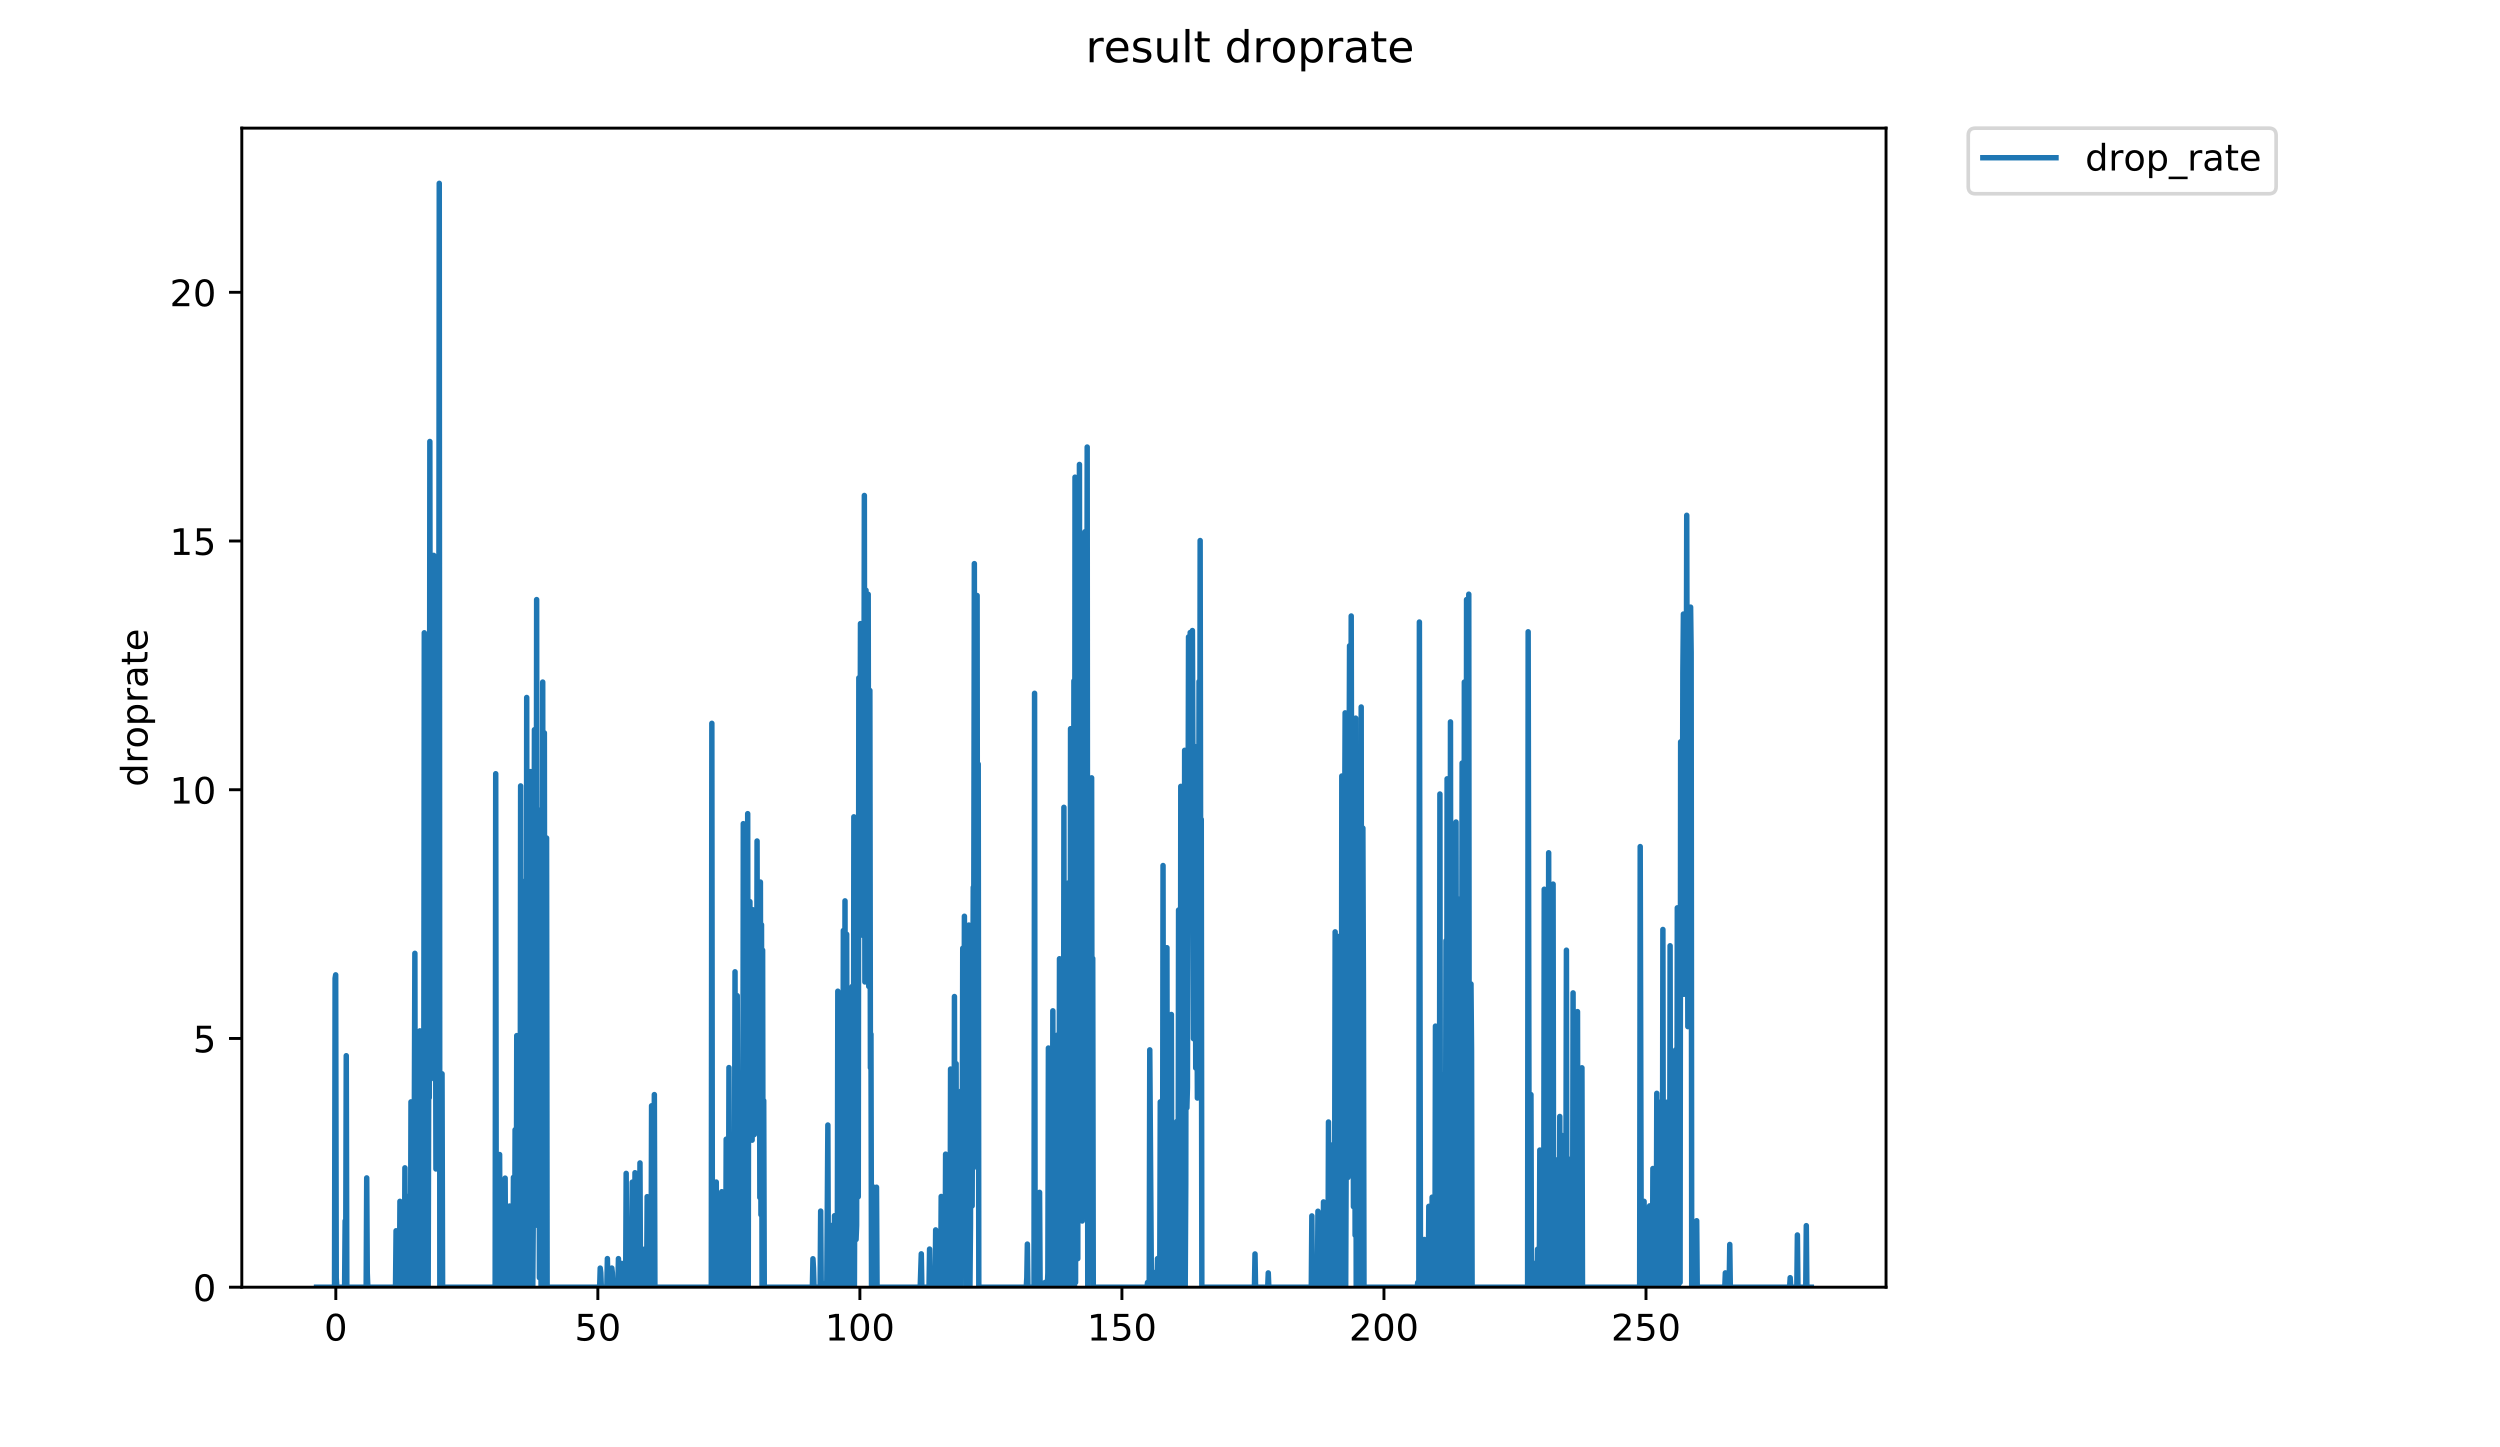 <?xml version="1.0" encoding="utf-8" standalone="no"?>
<!DOCTYPE svg PUBLIC "-//W3C//DTD SVG 1.1//EN"
  "http://www.w3.org/Graphics/SVG/1.1/DTD/svg11.dtd">
<!-- Created with matplotlib (https://matplotlib.org/) -->
<svg height="396pt" version="1.1" viewBox="0 0 684 396" width="684pt" xmlns="http://www.w3.org/2000/svg" xmlns:xlink="http://www.w3.org/1999/xlink">
 <defs>
  <style type="text/css">
*{stroke-linecap:butt;stroke-linejoin:round;}
  </style>
 </defs>
 <g id="figure_1">
  <g id="patch_1">
   <path d="M 0 396 
L 684 396 
L 684 0 
L 0 0 
z
" style="fill:#ffffff;"/>
  </g>
  <g id="axes_1">
   <g id="patch_2">
    <path d="M 66.159 352.174 
L 516.019 352.174 
L 516.019 35.062 
L 66.159 35.062 
z
" style="fill:#ffffff;"/>
   </g>
   <g id="matplotlib.axis_1">
    <g id="xtick_1">
     <g id="line2d_1">
      <defs>
       <path d="M 0 0 
L 0 3.5 
" id="m7a5d0b50fa" style="stroke:#000000;stroke-width:0.8;"/>
      </defs>
      <g>
       <use style="stroke:#000000;stroke-width:0.8;" x="91.878" xlink:href="#m7a5d0b50fa" y="352.174"/>
      </g>
     </g>
     <g id="text_1">
      <!-- 0 -->
      <defs>
       <path d="M 31.781 66.406 
Q 24.172 66.406 20.328 58.906 
Q 16.5 51.422 16.5 36.375 
Q 16.5 21.391 20.328 13.891 
Q 24.172 6.391 31.781 6.391 
Q 39.453 6.391 43.281 13.891 
Q 47.125 21.391 47.125 36.375 
Q 47.125 51.422 43.281 58.906 
Q 39.453 66.406 31.781 66.406 
z
M 31.781 74.219 
Q 44.047 74.219 50.516 64.516 
Q 56.984 54.828 56.984 36.375 
Q 56.984 17.969 50.516 8.266 
Q 44.047 -1.422 31.781 -1.422 
Q 19.531 -1.422 13.062 8.266 
Q 6.594 17.969 6.594 36.375 
Q 6.594 54.828 13.062 64.516 
Q 19.531 74.219 31.781 74.219 
z
" id="DejaVuSans-48"/>
      </defs>
      <g transform="translate(88.697 366.773)scale(0.1 -0.1)">
       <use xlink:href="#DejaVuSans-48"/>
      </g>
     </g>
    </g>
    <g id="xtick_2">
     <g id="line2d_2">
      <g>
       <use style="stroke:#000000;stroke-width:0.8;" x="163.572" xlink:href="#m7a5d0b50fa" y="352.174"/>
      </g>
     </g>
     <g id="text_2">
      <!-- 50 -->
      <defs>
       <path d="M 10.797 72.906 
L 49.516 72.906 
L 49.516 64.594 
L 19.828 64.594 
L 19.828 46.734 
Q 21.969 47.469 24.109 47.828 
Q 26.266 48.188 28.422 48.188 
Q 40.625 48.188 47.75 41.5 
Q 54.891 34.812 54.891 23.391 
Q 54.891 11.625 47.562 5.094 
Q 40.234 -1.422 26.906 -1.422 
Q 22.312 -1.422 17.547 -0.641 
Q 12.797 0.141 7.719 1.703 
L 7.719 11.625 
Q 12.109 9.234 16.797 8.062 
Q 21.484 6.891 26.703 6.891 
Q 35.156 6.891 40.078 11.328 
Q 45.016 15.766 45.016 23.391 
Q 45.016 31 40.078 35.438 
Q 35.156 39.891 26.703 39.891 
Q 22.75 39.891 18.812 39.016 
Q 14.891 38.141 10.797 36.281 
z
" id="DejaVuSans-53"/>
      </defs>
      <g transform="translate(157.209 366.773)scale(0.1 -0.1)">
       <use xlink:href="#DejaVuSans-53"/>
       <use x="63.623" xlink:href="#DejaVuSans-48"/>
      </g>
     </g>
    </g>
    <g id="xtick_3">
     <g id="line2d_3">
      <g>
       <use style="stroke:#000000;stroke-width:0.8;" x="235.265" xlink:href="#m7a5d0b50fa" y="352.174"/>
      </g>
     </g>
     <g id="text_3">
      <!-- 100 -->
      <defs>
       <path d="M 12.406 8.297 
L 28.516 8.297 
L 28.516 63.922 
L 10.984 60.406 
L 10.984 69.391 
L 28.422 72.906 
L 38.281 72.906 
L 38.281 8.297 
L 54.391 8.297 
L 54.391 0 
L 12.406 0 
z
" id="DejaVuSans-49"/>
      </defs>
      <g transform="translate(225.721 366.773)scale(0.1 -0.1)">
       <use xlink:href="#DejaVuSans-49"/>
       <use x="63.623" xlink:href="#DejaVuSans-48"/>
       <use x="127.246" xlink:href="#DejaVuSans-48"/>
      </g>
     </g>
    </g>
    <g id="xtick_4">
     <g id="line2d_4">
      <g>
       <use style="stroke:#000000;stroke-width:0.8;" x="306.958" xlink:href="#m7a5d0b50fa" y="352.174"/>
      </g>
     </g>
     <g id="text_4">
      <!-- 150 -->
      <g transform="translate(297.415 366.773)scale(0.1 -0.1)">
       <use xlink:href="#DejaVuSans-49"/>
       <use x="63.623" xlink:href="#DejaVuSans-53"/>
       <use x="127.246" xlink:href="#DejaVuSans-48"/>
      </g>
     </g>
    </g>
    <g id="xtick_5">
     <g id="line2d_5">
      <g>
       <use style="stroke:#000000;stroke-width:0.8;" x="378.652" xlink:href="#m7a5d0b50fa" y="352.174"/>
      </g>
     </g>
     <g id="text_5">
      <!-- 200 -->
      <defs>
       <path d="M 19.188 8.297 
L 53.609 8.297 
L 53.609 0 
L 7.328 0 
L 7.328 8.297 
Q 12.938 14.109 22.625 23.891 
Q 32.328 33.688 34.812 36.531 
Q 39.547 41.844 41.422 45.531 
Q 43.312 49.219 43.312 52.781 
Q 43.312 58.594 39.234 62.25 
Q 35.156 65.922 28.609 65.922 
Q 23.969 65.922 18.812 64.312 
Q 13.672 62.703 7.812 59.422 
L 7.812 69.391 
Q 13.766 71.781 18.938 73 
Q 24.125 74.219 28.422 74.219 
Q 39.75 74.219 46.484 68.547 
Q 53.219 62.891 53.219 53.422 
Q 53.219 48.922 51.531 44.891 
Q 49.859 40.875 45.406 35.406 
Q 44.188 33.984 37.641 27.219 
Q 31.109 20.453 19.188 8.297 
z
" id="DejaVuSans-50"/>
      </defs>
      <g transform="translate(369.108 366.773)scale(0.1 -0.1)">
       <use xlink:href="#DejaVuSans-50"/>
       <use x="63.623" xlink:href="#DejaVuSans-48"/>
       <use x="127.246" xlink:href="#DejaVuSans-48"/>
      </g>
     </g>
    </g>
    <g id="xtick_6">
     <g id="line2d_6">
      <g>
       <use style="stroke:#000000;stroke-width:0.8;" x="450.345" xlink:href="#m7a5d0b50fa" y="352.174"/>
      </g>
     </g>
     <g id="text_6">
      <!-- 250 -->
      <g transform="translate(440.802 366.773)scale(0.1 -0.1)">
       <use xlink:href="#DejaVuSans-50"/>
       <use x="63.623" xlink:href="#DejaVuSans-53"/>
       <use x="127.246" xlink:href="#DejaVuSans-48"/>
      </g>
     </g>
    </g>
   </g>
   <g id="matplotlib.axis_2">
    <g id="ytick_1">
     <g id="line2d_7">
      <defs>
       <path d="M 0 0 
L -3.5 0 
" id="m87db3121e1" style="stroke:#000000;stroke-width:0.8;"/>
      </defs>
      <g>
       <use style="stroke:#000000;stroke-width:0.8;" x="66.159" xlink:href="#m87db3121e1" y="352.174"/>
      </g>
     </g>
     <g id="text_7">
      <!-- 0 -->
      <g transform="translate(52.796 355.973)scale(0.1 -0.1)">
       <use xlink:href="#DejaVuSans-48"/>
      </g>
     </g>
    </g>
    <g id="ytick_2">
     <g id="line2d_8">
      <g>
       <use style="stroke:#000000;stroke-width:0.8;" x="66.159" xlink:href="#m87db3121e1" y="284.124"/>
      </g>
     </g>
     <g id="text_8">
      <!-- 5 -->
      <g transform="translate(52.796 287.924)scale(0.1 -0.1)">
       <use xlink:href="#DejaVuSans-53"/>
      </g>
     </g>
    </g>
    <g id="ytick_3">
     <g id="line2d_9">
      <g>
       <use style="stroke:#000000;stroke-width:0.8;" x="66.159" xlink:href="#m87db3121e1" y="216.075"/>
      </g>
     </g>
     <g id="text_9">
      <!-- 10 -->
      <g transform="translate(46.434 219.874)scale(0.1 -0.1)">
       <use xlink:href="#DejaVuSans-49"/>
       <use x="63.623" xlink:href="#DejaVuSans-48"/>
      </g>
     </g>
    </g>
    <g id="ytick_4">
     <g id="line2d_10">
      <g>
       <use style="stroke:#000000;stroke-width:0.8;" x="66.159" xlink:href="#m87db3121e1" y="148.025"/>
      </g>
     </g>
     <g id="text_10">
      <!-- 15 -->
      <g transform="translate(46.434 151.824)scale(0.1 -0.1)">
       <use xlink:href="#DejaVuSans-49"/>
       <use x="63.623" xlink:href="#DejaVuSans-53"/>
      </g>
     </g>
    </g>
    <g id="ytick_5">
     <g id="line2d_11">
      <g>
       <use style="stroke:#000000;stroke-width:0.8;" x="66.159" xlink:href="#m87db3121e1" y="79.975"/>
      </g>
     </g>
     <g id="text_11">
      <!-- 20 -->
      <g transform="translate(46.434 83.775)scale(0.1 -0.1)">
       <use xlink:href="#DejaVuSans-50"/>
       <use x="63.623" xlink:href="#DejaVuSans-48"/>
      </g>
     </g>
    </g>
    <g id="text_12">
     <!-- droprate -->
     <defs>
      <path d="M 45.406 46.391 
L 45.406 75.984 
L 54.391 75.984 
L 54.391 0 
L 45.406 0 
L 45.406 8.203 
Q 42.578 3.328 38.25 0.953 
Q 33.938 -1.422 27.875 -1.422 
Q 17.969 -1.422 11.734 6.484 
Q 5.516 14.406 5.516 27.297 
Q 5.516 40.188 11.734 48.094 
Q 17.969 56 27.875 56 
Q 33.938 56 38.25 53.625 
Q 42.578 51.266 45.406 46.391 
z
M 14.797 27.297 
Q 14.797 17.391 18.875 11.75 
Q 22.953 6.109 30.078 6.109 
Q 37.203 6.109 41.297 11.75 
Q 45.406 17.391 45.406 27.297 
Q 45.406 37.203 41.297 42.844 
Q 37.203 48.484 30.078 48.484 
Q 22.953 48.484 18.875 42.844 
Q 14.797 37.203 14.797 27.297 
z
" id="DejaVuSans-100"/>
      <path d="M 41.109 46.297 
Q 39.594 47.172 37.812 47.578 
Q 36.031 48 33.891 48 
Q 26.266 48 22.188 43.047 
Q 18.109 38.094 18.109 28.812 
L 18.109 0 
L 9.078 0 
L 9.078 54.688 
L 18.109 54.688 
L 18.109 46.188 
Q 20.953 51.172 25.484 53.578 
Q 30.031 56 36.531 56 
Q 37.453 56 38.578 55.875 
Q 39.703 55.766 41.062 55.516 
z
" id="DejaVuSans-114"/>
      <path d="M 30.609 48.391 
Q 23.391 48.391 19.188 42.75 
Q 14.984 37.109 14.984 27.297 
Q 14.984 17.484 19.156 11.844 
Q 23.344 6.203 30.609 6.203 
Q 37.797 6.203 41.984 11.859 
Q 46.188 17.531 46.188 27.297 
Q 46.188 37.016 41.984 42.703 
Q 37.797 48.391 30.609 48.391 
z
M 30.609 56 
Q 42.328 56 49.016 48.375 
Q 55.719 40.766 55.719 27.297 
Q 55.719 13.875 49.016 6.219 
Q 42.328 -1.422 30.609 -1.422 
Q 18.844 -1.422 12.172 6.219 
Q 5.516 13.875 5.516 27.297 
Q 5.516 40.766 12.172 48.375 
Q 18.844 56 30.609 56 
z
" id="DejaVuSans-111"/>
      <path d="M 18.109 8.203 
L 18.109 -20.797 
L 9.078 -20.797 
L 9.078 54.688 
L 18.109 54.688 
L 18.109 46.391 
Q 20.953 51.266 25.266 53.625 
Q 29.594 56 35.594 56 
Q 45.562 56 51.781 48.094 
Q 58.016 40.188 58.016 27.297 
Q 58.016 14.406 51.781 6.484 
Q 45.562 -1.422 35.594 -1.422 
Q 29.594 -1.422 25.266 0.953 
Q 20.953 3.328 18.109 8.203 
z
M 48.688 27.297 
Q 48.688 37.203 44.609 42.844 
Q 40.531 48.484 33.406 48.484 
Q 26.266 48.484 22.188 42.844 
Q 18.109 37.203 18.109 27.297 
Q 18.109 17.391 22.188 11.75 
Q 26.266 6.109 33.406 6.109 
Q 40.531 6.109 44.609 11.75 
Q 48.688 17.391 48.688 27.297 
z
" id="DejaVuSans-112"/>
      <path d="M 34.281 27.484 
Q 23.391 27.484 19.188 25 
Q 14.984 22.516 14.984 16.5 
Q 14.984 11.719 18.141 8.906 
Q 21.297 6.109 26.703 6.109 
Q 34.188 6.109 38.703 11.406 
Q 43.219 16.703 43.219 25.484 
L 43.219 27.484 
z
M 52.203 31.203 
L 52.203 0 
L 43.219 0 
L 43.219 8.297 
Q 40.141 3.328 35.547 0.953 
Q 30.953 -1.422 24.312 -1.422 
Q 15.922 -1.422 10.953 3.297 
Q 6 8.016 6 15.922 
Q 6 25.141 12.172 29.828 
Q 18.359 34.516 30.609 34.516 
L 43.219 34.516 
L 43.219 35.406 
Q 43.219 41.609 39.141 45 
Q 35.062 48.391 27.688 48.391 
Q 23 48.391 18.547 47.266 
Q 14.109 46.141 10.016 43.891 
L 10.016 52.203 
Q 14.938 54.109 19.578 55.047 
Q 24.219 56 28.609 56 
Q 40.484 56 46.344 49.844 
Q 52.203 43.703 52.203 31.203 
z
" id="DejaVuSans-97"/>
      <path d="M 18.312 70.219 
L 18.312 54.688 
L 36.812 54.688 
L 36.812 47.703 
L 18.312 47.703 
L 18.312 18.016 
Q 18.312 11.328 20.141 9.422 
Q 21.969 7.516 27.594 7.516 
L 36.812 7.516 
L 36.812 0 
L 27.594 0 
Q 17.188 0 13.234 3.875 
Q 9.281 7.766 9.281 18.016 
L 9.281 47.703 
L 2.688 47.703 
L 2.688 54.688 
L 9.281 54.688 
L 9.281 70.219 
z
" id="DejaVuSans-116"/>
      <path d="M 56.203 29.594 
L 56.203 25.203 
L 14.891 25.203 
Q 15.484 15.922 20.484 11.062 
Q 25.484 6.203 34.422 6.203 
Q 39.594 6.203 44.453 7.469 
Q 49.312 8.734 54.109 11.281 
L 54.109 2.781 
Q 49.266 0.734 44.188 -0.344 
Q 39.109 -1.422 33.891 -1.422 
Q 20.797 -1.422 13.156 6.188 
Q 5.516 13.812 5.516 26.812 
Q 5.516 40.234 12.766 48.109 
Q 20.016 56 32.328 56 
Q 43.359 56 49.781 48.891 
Q 56.203 41.797 56.203 29.594 
z
M 47.219 32.234 
Q 47.125 39.594 43.094 43.984 
Q 39.062 48.391 32.422 48.391 
Q 24.906 48.391 20.391 44.141 
Q 15.875 39.891 15.188 32.172 
z
" id="DejaVuSans-101"/>
     </defs>
     <g transform="translate(40.354 215.236)rotate(-90)scale(0.1 -0.1)">
      <use xlink:href="#DejaVuSans-100"/>
      <use x="63.477" xlink:href="#DejaVuSans-114"/>
      <use x="104.559" xlink:href="#DejaVuSans-111"/>
      <use x="165.74" xlink:href="#DejaVuSans-112"/>
      <use x="229.217" xlink:href="#DejaVuSans-114"/>
      <use x="270.33" xlink:href="#DejaVuSans-97"/>
      <use x="331.609" xlink:href="#DejaVuSans-116"/>
      <use x="370.818" xlink:href="#DejaVuSans-101"/>
     </g>
    </g>
   </g>
   <g id="line2d_12">
    <path clip-path="url(#p1cf801e160)" d="M 86.607 352.174 
L 91.527 352.174 
L 91.683 267.664 
L 91.84 266.719 
L 91.996 349.656 
L 92.153 352.174 
L 94.28 352.174 
L 94.432 334.028 
L 94.584 343.11 
L 94.737 288.842 
L 94.888 352.174 
L 100.181 352.174 
L 100.333 322.276 
L 100.484 348.267 
L 100.635 352.174 
L 108.212 352.174 
L 108.365 336.738 
L 108.515 352.174 
L 109.272 352.174 
L 109.423 328.686 
L 109.575 352.174 
L 110.632 352.174 
L 110.782 319.521 
L 110.935 352.174 
L 111.237 352.174 
L 111.388 344.33 
L 111.539 327.358 
L 111.69 352.174 
L 111.84 352.174 
L 111.991 343.031 
L 112.142 352.174 
L 112.293 352.174 
L 112.444 301.478 
L 112.596 352.174 
L 113.204 352.174 
L 113.508 260.832 
L 113.659 352.174 
L 113.81 352.174 
L 113.962 298.878 
L 114.266 352.174 
L 114.418 352.174 
L 114.569 318.441 
L 114.721 352.174 
L 114.873 282.047 
L 115.176 352.174 
L 115.327 294.814 
L 115.478 311.684 
L 115.63 350.877 
L 115.781 283.214 
L 115.933 313.289 
L 116.085 173.13 
L 116.237 352.174 
L 116.387 275.112 
L 116.845 340.497 
L 116.997 241.788 
L 117.149 352.174 
L 117.301 289.957 
L 117.453 300.327 
L 117.605 120.792 
L 117.757 247.283 
L 117.908 241.365 
L 118.059 174.88 
L 118.21 246.882 
L 118.362 156.442 
L 118.513 270.124 
L 118.663 151.951 
L 118.816 295.196 
L 118.967 174.597 
L 119.271 319.831 
L 119.423 231.514 
L 119.575 211.651 
L 119.726 256.165 
L 119.878 246.983 
L 120.03 228.802 
L 120.182 50.163 
L 120.333 352.174 
L 120.789 352.174 
L 120.941 293.79 
L 121.093 352.174 
L 135.474 352.174 
L 135.627 211.693 
L 135.78 347.024 
L 135.932 352.174 
L 136.539 352.174 
L 136.691 315.881 
L 136.843 352.174 
L 137.905 352.174 
L 138.208 322.333 
L 138.36 352.174 
L 139.115 352.174 
L 139.266 346.95 
L 139.417 329.97 
L 139.568 352.174 
L 140.325 352.174 
L 140.476 322.133 
L 140.627 352.174 
L 140.778 352.174 
L 140.929 309.113 
L 141.081 352.174 
L 141.232 352.174 
L 141.383 283.345 
L 141.535 352.174 
L 141.839 352.174 
L 141.99 297.422 
L 142.141 350.872 
L 142.292 352.174 
L 142.443 215.03 
L 142.594 352.174 
L 142.746 352.174 
L 142.897 331.296 
L 143.047 241.153 
L 143.198 352.174 
L 143.349 352.174 
L 143.5 337.793 
L 143.651 288.479 
L 143.802 352.174 
L 143.954 352.174 
L 144.105 190.833 
L 144.257 352.174 
L 144.407 352.174 
L 144.558 247.683 
L 144.709 336.531 
L 144.861 352.174 
L 145.012 344.337 
L 145.162 211.111 
L 145.313 352.174 
L 145.465 337.916 
L 145.616 288.296 
L 145.767 352.174 
L 145.918 331.276 
L 146.22 199.649 
L 146.371 295.956 
L 146.522 293.567 
L 146.673 301.381 
L 146.825 164.048 
L 146.977 335.259 
L 147.278 221.561 
L 147.429 237.013 
L 147.58 349.569 
L 147.882 235.928 
L 148.032 352.174 
L 148.183 352.174 
L 148.335 315.672 
L 148.486 186.613 
L 148.636 352.174 
L 148.787 352.174 
L 148.938 200.517 
L 149.089 352.174 
L 149.239 352.174 
L 149.39 328.686 
L 149.541 229.279 
L 149.692 352.174 
L 164.067 352.174 
L 164.218 346.955 
L 164.369 348.256 
L 164.52 352.174 
L 166.03 352.174 
L 166.181 344.352 
L 166.332 352.174 
L 167.237 352.174 
L 167.387 346.945 
L 167.539 348.263 
L 167.69 352.174 
L 169.052 352.174 
L 169.204 344.36 
L 169.354 352.174 
L 169.958 352.174 
L 170.11 345.675 
L 170.261 352.174 
L 171.169 352.174 
L 171.32 321.036 
L 171.471 352.174 
L 172.074 352.174 
L 172.225 339.1 
L 172.376 352.174 
L 172.678 352.174 
L 172.979 323.439 
L 173.131 352.174 
L 173.584 352.174 
L 173.735 320.857 
L 174.038 352.174 
L 174.189 326.076 
L 174.343 352.174 
L 174.796 352.174 
L 174.947 346.945 
L 175.098 318.182 
L 175.249 352.174 
L 175.702 352.174 
L 175.853 348.26 
L 176.004 352.174 
L 176.155 352.174 
L 176.306 341.775 
L 176.458 352.174 
L 176.912 352.174 
L 177.063 327.405 
L 177.214 352.174 
L 177.366 352.174 
L 177.517 330.097 
L 177.669 352.174 
L 178.121 352.174 
L 178.272 302.541 
L 178.423 352.174 
L 178.875 352.174 
L 179.028 299.482 
L 179.179 352.174 
L 194.61 352.174 
L 194.761 197.902 
L 194.911 352.174 
L 195.816 352.174 
L 195.967 323.412 
L 196.118 352.174 
L 197.328 352.174 
L 197.478 326.051 
L 197.629 352.174 
L 198.536 352.174 
L 198.687 311.684 
L 198.837 352.174 
L 199.139 352.174 
L 199.291 350.877 
L 199.442 292.092 
L 199.592 352.174 
L 199.894 352.174 
L 200.045 310.418 
L 200.196 352.174 
L 200.347 352.174 
L 200.497 333.888 
L 200.799 352.174 
L 200.95 324.745 
L 201.101 265.886 
L 201.251 345.516 
L 201.402 352.174 
L 201.553 329.927 
L 201.704 272.423 
L 202.006 352.174 
L 202.157 341.735 
L 202.307 294.649 
L 202.458 305.198 
L 202.609 352.174 
L 202.76 326.101 
L 202.911 320.767 
L 203.061 305.108 
L 203.213 352.174 
L 203.363 225.357 
L 203.514 352.174 
L 203.665 264.495 
L 203.815 352.174 
L 203.966 274.964 
L 204.116 352.174 
L 204.268 266.381 
L 204.418 352.174 
L 204.569 222.618 
L 204.72 352.174 
L 204.87 250.198 
L 205.021 299.778 
L 205.172 246.681 
L 205.322 273.504 
L 205.473 252.621 
L 205.776 311.954 
L 205.926 248.89 
L 206.077 256.918 
L 206.228 276.418 
L 206.379 310.418 
L 206.53 265.969 
L 206.681 290.786 
L 206.832 263.442 
L 206.982 302.589 
L 207.134 230.1 
L 207.286 308.062 
L 207.437 280.337 
L 207.588 288.235 
L 207.74 248.479 
L 207.892 327.64 
L 208.045 241.336 
L 208.196 332.354 
L 208.347 253.003 
L 208.499 352.174 
L 208.65 259.969 
L 208.801 352.174 
L 208.952 301.137 
L 209.103 352.174 
L 222.267 352.174 
L 222.419 344.397 
L 222.57 346.965 
L 222.722 352.174 
L 224.384 352.174 
L 224.536 331.356 
L 224.688 352.174 
L 225.898 352.174 
L 226.05 350.872 
L 226.201 352.174 
L 226.503 307.808 
L 226.654 352.174 
L 227.561 352.174 
L 227.713 335.243 
L 227.864 352.174 
L 228.167 352.174 
L 228.318 332.62 
L 228.468 352.174 
L 229.073 352.174 
L 229.224 271.194 
L 229.526 352.174 
L 229.678 352.174 
L 229.828 335.227 
L 229.98 352.174 
L 230.133 352.174 
L 230.284 343.066 
L 230.436 352.174 
L 230.587 331.336 
L 230.738 254.589 
L 230.89 352.174 
L 231.041 352.174 
L 231.192 246.479 
L 231.344 352.174 
L 231.496 352.174 
L 231.646 255.613 
L 231.798 337.889 
L 231.949 352.174 
L 232.252 302.731 
L 232.403 352.174 
L 232.554 352.174 
L 232.705 283.082 
L 232.856 352.174 
L 233.008 352.174 
L 233.159 269.888 
L 233.31 352.174 
L 233.461 352.174 
L 233.613 223.484 
L 233.764 352.174 
L 233.915 309.236 
L 234.066 310.418 
L 234.218 339.125 
L 234.369 335.275 
L 234.52 246.681 
L 234.671 315.672 
L 234.822 327.429 
L 234.974 185.469 
L 235.125 229.515 
L 235.275 229.397 
L 235.426 170.621 
L 235.577 182.376 
L 235.881 225.963 
L 236.032 178.957 
L 236.184 255.982 
L 236.334 226.785 
L 236.485 135.563 
L 236.636 268.662 
L 236.938 161.478 
L 237.088 195.136 
L 237.24 264.831 
L 237.541 162.602 
L 237.692 269.888 
L 237.993 188.907 
L 238.144 292.149 
L 238.295 282.949 
L 238.446 352.174 
L 238.754 352.174 
L 238.905 324.745 
L 239.207 352.174 
L 239.358 340.453 
L 239.509 350.869 
L 239.66 341.775 
L 239.812 324.824 
L 239.962 352.174 
L 251.764 352.174 
L 252.066 343.049 
L 252.217 352.174 
L 254.182 352.174 
L 254.333 341.745 
L 254.485 352.174 
L 255.848 352.174 
L 255.999 336.501 
L 256.15 352.174 
L 257.357 352.174 
L 257.508 327.358 
L 257.659 352.174 
L 258.564 352.174 
L 258.716 315.777 
L 258.867 352.174 
L 259.32 352.174 
L 259.471 336.516 
L 259.621 352.174 
L 259.923 352.174 
L 260.075 292.493 
L 260.227 300.128 
L 260.378 352.174 
L 260.53 352.174 
L 260.681 323.549 
L 260.833 352.174 
L 260.984 352.174 
L 261.135 272.652 
L 261.286 352.174 
L 261.437 352.174 
L 261.588 291.021 
L 261.74 352.174 
L 261.891 352.174 
L 262.042 312.99 
L 262.193 305.333 
L 262.344 352.174 
L 262.495 344.337 
L 262.646 311.762 
L 262.798 352.174 
L 262.952 298.501 
L 263.255 322.162 
L 263.406 259.438 
L 263.557 260.569 
L 263.708 322.191 
L 263.859 250.685 
L 264.011 348.267 
L 264.162 293.623 
L 264.313 352.174 
L 264.465 324.98 
L 264.767 346.96 
L 264.919 262.223 
L 265.07 253.098 
L 265.372 352.174 
L 265.523 335.243 
L 265.675 254.775 
L 265.826 281.913 
L 265.977 329.927 
L 266.28 242.774 
L 266.431 245.174 
L 266.582 154.211 
L 266.733 281.98 
L 266.885 202.543 
L 267.187 242.353 
L 267.338 162.931 
L 267.49 319.552 
L 267.641 209.049 
L 267.798 352.174 
L 280.786 352.174 
L 280.936 349.559 
L 281.087 340.385 
L 281.237 352.174 
L 282.905 352.174 
L 283.057 189.687 
L 283.209 352.174 
L 284.12 352.174 
L 284.272 346.98 
L 284.423 326.226 
L 284.575 352.174 
L 285.784 352.174 
L 285.936 350.873 
L 286.087 352.174 
L 286.542 352.174 
L 286.693 348.26 
L 286.844 286.742 
L 286.994 352.174 
L 287.754 352.174 
L 287.906 346.994 
L 288.057 276.563 
L 288.209 352.174 
L 288.663 352.174 
L 288.815 331.455 
L 288.966 352.174 
L 289.118 352.174 
L 289.269 283.214 
L 289.421 352.174 
L 289.723 352.174 
L 289.875 262.309 
L 290.025 352.174 
L 290.177 352.174 
L 290.329 330.012 
L 290.48 280.611 
L 290.631 352.174 
L 290.782 352.174 
L 290.934 349.579 
L 291.085 220.884 
L 291.236 352.174 
L 291.388 352.174 
L 291.538 303.893 
L 291.692 314.798 
L 291.843 352.174 
L 291.995 318.441 
L 292.146 352.174 
L 292.297 241.577 
L 292.448 352.174 
L 292.599 311.684 
L 292.75 345.643 
L 292.902 199.37 
L 293.057 352.174 
L 293.211 264.245 
L 293.366 282.086 
L 293.517 222.06 
L 293.668 307.851 
L 293.819 186.295 
L 293.97 352.174 
L 294.121 130.556 
L 294.272 350.871 
L 294.424 199.626 
L 294.577 309.804 
L 294.732 203.216 
L 294.883 344.367 
L 295.034 171.142 
L 295.185 252.908 
L 295.336 127.077 
L 295.487 286.992 
L 295.638 159.988 
L 295.789 284.385 
L 295.941 240.383 
L 296.093 334.062 
L 296.245 174.597 
L 296.396 298.827 
L 296.548 161.844 
L 296.699 276.636 
L 296.85 145.49 
L 297.003 279.795 
L 297.154 181.561 
L 297.305 245.276 
L 297.456 122.312 
L 297.607 352.174 
L 297.909 246.479 
L 298.212 343.049 
L 298.363 251.794 
L 298.515 264.368 
L 298.666 212.819 
L 298.818 330.055 
L 298.969 262.223 
L 299.12 352.174 
L 313.819 352.174 
L 313.971 350.876 
L 314.122 352.174 
L 314.424 352.174 
L 314.576 287.241 
L 315.03 352.174 
L 315.635 352.174 
L 315.786 348.183 
L 315.937 352.174 
L 316.543 352.174 
L 316.694 344.352 
L 316.845 352.174 
L 317.298 352.174 
L 317.45 301.478 
L 317.601 352.174 
L 317.904 352.174 
L 318.056 348.271 
L 318.207 236.814 
L 318.359 352.174 
L 318.967 352.174 
L 319.119 337.957 
L 319.272 259.291 
L 319.424 352.174 
L 320.182 352.174 
L 320.486 277.564 
L 320.637 352.174 
L 320.789 352.174 
L 320.941 335.34 
L 321.093 352.174 
L 321.853 352.174 
L 322.006 306.808 
L 322.157 352.174 
L 322.307 352.174 
L 322.458 248.989 
L 322.76 352.174 
L 322.91 350.868 
L 323.061 215.152 
L 323.213 352.174 
L 323.364 352.174 
L 323.666 271.116 
L 323.817 352.174 
L 323.968 332.601 
L 324.119 205.286 
L 324.272 352.174 
L 324.424 323.712 
L 324.577 208.844 
L 324.729 303.106 
L 324.88 297.526 
L 325.183 174.258 
L 325.486 232.355 
L 325.636 173.062 
L 325.937 236.902 
L 326.089 226.444 
L 326.242 172.518 
L 326.394 211.024 
L 326.544 284.19 
L 326.695 216.205 
L 326.846 270.124 
L 326.998 204.268 
L 327.149 292.207 
L 327.301 262.907 
L 327.453 262.652 
L 327.605 300.425 
L 327.757 232.583 
L 327.909 288.479 
L 328.059 186.454 
L 328.211 268.981 
L 328.362 147.895 
L 328.514 252.177 
L 328.665 224.173 
L 328.821 352.174 
L 343.216 352.174 
L 343.368 343.084 
L 343.519 352.174 
L 346.847 352.174 
L 346.999 348.267 
L 347.149 352.174 
L 358.769 352.174 
L 358.92 332.676 
L 359.072 352.174 
L 360.439 352.174 
L 360.59 331.396 
L 360.741 352.174 
L 361.955 352.174 
L 362.107 328.843 
L 362.562 352.174 
L 363.169 352.174 
L 363.321 350.876 
L 363.473 306.98 
L 363.625 352.174 
L 363.929 352.174 
L 364.081 343.101 
L 364.233 352.174 
L 364.385 352.174 
L 364.537 313.252 
L 364.689 345.699 
L 364.84 352.174 
L 364.991 352.174 
L 365.142 330.055 
L 365.294 254.96 
L 365.446 352.174 
L 365.749 352.174 
L 365.901 256.165 
L 366.053 352.174 
L 366.205 284.644 
L 366.357 352.174 
L 366.509 321.095 
L 366.661 330.139 
L 366.812 323.576 
L 366.965 352.174 
L 367.117 212.319 
L 367.269 321.006 
L 367.421 256.348 
L 367.573 280.884 
L 367.724 228.566 
L 367.876 231.514 
L 368.027 195.036 
L 368.179 352.174 
L 368.633 233.316 
L 368.784 322.162 
L 368.935 218.412 
L 369.087 218.028 
L 369.238 176.688 
L 369.389 301.284 
L 369.692 168.538 
L 369.844 244.488 
L 369.995 256.165 
L 370.147 253.664 
L 370.299 330.139 
L 370.451 314.477 
L 370.602 218.157 
L 370.755 337.957 
L 370.906 196.484 
L 371.058 352.174 
L 371.21 236.704 
L 371.362 339.212 
L 371.514 238.11 
L 371.666 352.174 
L 371.818 259.969 
L 371.969 317.043 
L 372.121 252.082 
L 372.273 348.289 
L 372.424 193.435 
L 372.575 352.174 
L 372.88 226.564 
L 373.032 270.359 
L 373.185 352.174 
L 387.739 352.174 
L 387.89 350.871 
L 388.042 352.174 
L 388.194 352.174 
L 388.345 170.188 
L 388.649 352.174 
L 389.557 352.174 
L 389.708 339.125 
L 389.86 352.174 
L 390.771 352.174 
L 390.922 330.055 
L 391.073 352.174 
L 391.678 352.174 
L 391.83 327.547 
L 391.982 352.174 
L 392.588 352.174 
L 392.74 280.748 
L 392.892 352.174 
L 393.196 352.174 
L 393.348 300.327 
L 393.5 352.174 
L 393.804 352.174 
L 393.956 217.242 
L 394.108 352.174 
L 394.259 293.79 
L 394.41 352.174 
L 394.562 352.174 
L 394.714 322.305 
L 394.866 335.259 
L 395.017 302.731 
L 395.168 352.174 
L 395.32 311.916 
L 395.472 335.292 
L 395.623 257.372 
L 395.774 346.955 
L 395.926 213.085 
L 396.078 352.174 
L 396.229 224.906 
L 396.381 331.396 
L 396.536 227.055 
L 396.696 352.174 
L 396.848 197.516 
L 396.999 352.174 
L 397.152 262.737 
L 397.304 352.174 
L 397.456 251.168 
L 397.608 352.174 
L 397.759 275.48 
L 397.912 352.174 
L 398.063 240.596 
L 398.216 352.174 
L 398.368 224.906 
L 398.519 341.815 
L 398.671 245.786 
L 398.823 313.252 
L 398.975 286.006 
L 399.126 304.078 
L 399.43 252.368 
L 399.582 352.174 
L 399.734 276.995 
L 399.886 305.556 
L 400.037 208.774 
L 400.188 352.174 
L 400.34 278.221 
L 400.491 352.174 
L 400.643 186.613 
L 400.794 352.174 
L 400.946 206.585 
L 401.098 352.174 
L 401.249 164.048 
L 401.401 352.174 
L 401.552 247.883 
L 401.704 352.174 
L 401.856 162.57 
L 402.007 352.174 
L 402.158 272.652 
L 402.31 335.308 
L 402.462 269.218 
L 402.613 287.179 
L 402.765 352.174 
L 417.953 352.174 
L 418.106 172.858 
L 418.41 352.174 
L 418.714 352.174 
L 418.868 299.482 
L 419.019 352.174 
L 419.927 352.174 
L 420.077 345.631 
L 420.228 352.174 
L 420.532 352.174 
L 420.684 341.775 
L 420.835 352.174 
L 421.139 352.174 
L 421.291 314.656 
L 421.443 352.174 
L 422.199 352.174 
L 422.351 343.084 
L 422.503 243.295 
L 422.655 352.174 
L 423.412 352.174 
L 423.563 349.574 
L 423.714 233.316 
L 423.866 352.174 
L 424.17 352.174 
L 424.322 346.984 
L 424.474 352.174 
L 424.625 352.174 
L 424.777 327.068 
L 424.929 241.893 
L 425.081 352.174 
L 425.386 352.174 
L 425.538 317.277 
L 425.689 352.174 
L 425.993 352.174 
L 426.145 344.39 
L 426.298 352.174 
L 426.601 352.174 
L 426.753 305.467 
L 426.905 352.174 
L 427.208 352.174 
L 427.36 310.657 
L 427.512 352.174 
L 427.815 352.174 
L 427.967 337.862 
L 428.118 352.174 
L 428.27 352.174 
L 428.422 328.798 
L 428.573 259.969 
L 428.724 352.174 
L 429.027 352.174 
L 429.179 317.11 
L 429.33 352.174 
L 430.241 352.174 
L 430.392 271.657 
L 430.544 352.174 
L 431.301 352.174 
L 431.453 346.98 
L 431.605 276.78 
L 431.756 352.174 
L 432.667 352.174 
L 432.817 292.149 
L 432.968 352.174 
L 448.609 352.174 
L 448.761 231.629 
L 449.063 352.174 
L 449.67 352.174 
L 449.82 328.686 
L 449.971 348.248 
L 450.122 352.174 
L 451.027 352.174 
L 451.177 332.563 
L 451.328 329.927 
L 451.478 352.174 
L 452.081 352.174 
L 452.233 319.708 
L 452.536 352.174 
L 452.839 352.174 
L 452.991 349.579 
L 453.143 352.174 
L 453.295 299.132 
L 453.446 345.662 
L 453.598 352.174 
L 453.751 352.174 
L 453.902 350.879 
L 454.054 301.575 
L 454.205 352.174 
L 454.814 352.174 
L 454.965 254.308 
L 455.117 352.174 
L 455.875 352.174 
L 456.027 301.575 
L 456.178 352.174 
L 456.788 352.174 
L 456.94 258.76 
L 457.092 350.878 
L 457.243 352.174 
L 457.698 352.174 
L 457.85 297.682 
L 458.153 352.174 
L 458.305 352.174 
L 458.457 287.241 
L 458.609 339.188 
L 458.76 352.174 
L 458.912 248.381 
L 459.216 352.174 
L 459.367 274.106 
L 459.671 350.878 
L 459.822 202.971 
L 459.974 269.139 
L 460.126 232.698 
L 460.277 246.58 
L 460.428 184.005 
L 460.579 168.009 
L 460.731 272.038 
L 461.034 199.941 
L 461.185 247.683 
L 461.337 209.594 
L 461.488 140.985 
L 461.791 280.884 
L 461.943 197.928 
L 462.094 189.842 
L 462.246 216.855 
L 462.397 213.856 
L 462.548 166.111 
L 462.7 178.651 
L 462.852 352.174 
L 463.456 352.174 
L 463.759 337.862 
L 463.91 352.174 
L 464.213 333.993 
L 464.363 352.174 
L 471.904 352.174 
L 472.055 348.26 
L 472.205 352.174 
L 472.96 352.174 
L 473.111 350.869 
L 473.263 340.486 
L 473.414 352.174 
L 489.641 352.174 
L 489.793 349.579 
L 489.945 352.174 
L 491.613 352.174 
L 491.765 337.889 
L 491.917 352.174 
L 494.052 352.174 
L 494.204 335.34 
L 494.356 352.174 
L 495.571 352.174 
L 495.571 352.174 
" style="fill:none;stroke:#1f77b4;stroke-linecap:square;stroke-width:1.5;"/>
   </g>
   <g id="patch_3">
    <path d="M 66.159 352.174 
L 66.159 35.062 
" style="fill:none;stroke:#000000;stroke-linecap:square;stroke-linejoin:miter;stroke-width:0.8;"/>
   </g>
   <g id="patch_4">
    <path d="M 516.019 352.174 
L 516.019 35.062 
" style="fill:none;stroke:#000000;stroke-linecap:square;stroke-linejoin:miter;stroke-width:0.8;"/>
   </g>
   <g id="patch_5">
    <path d="M 66.159 352.174 
L 516.019 352.174 
" style="fill:none;stroke:#000000;stroke-linecap:square;stroke-linejoin:miter;stroke-width:0.8;"/>
   </g>
   <g id="patch_6">
    <path d="M 66.159 35.062 
L 516.019 35.062 
" style="fill:none;stroke:#000000;stroke-linecap:square;stroke-linejoin:miter;stroke-width:0.8;"/>
   </g>
   <g id="legend_1">
    <g id="patch_7">
     <path d="M 540.512 53.019 
L 620.748 53.019 
Q 622.748 53.019 622.748 51.019 
L 622.748 37.062 
Q 622.748 35.062 620.748 35.062 
L 540.512 35.062 
Q 538.512 35.062 538.512 37.062 
L 538.512 51.019 
Q 538.512 53.019 540.512 53.019 
z
" style="fill:#ffffff;opacity:0.8;stroke:#cccccc;stroke-linejoin:miter;"/>
    </g>
    <g id="line2d_13">
     <path d="M 542.512 43.161 
L 562.512 43.161 
" style="fill:none;stroke:#1f77b4;stroke-linecap:square;stroke-width:1.5;"/>
    </g>
    <g id="line2d_14"/>
    <g id="text_13">
     <!-- drop_rate -->
     <defs>
      <path d="M 50.984 -16.609 
L 50.984 -23.578 
L -0.984 -23.578 
L -0.984 -16.609 
z
" id="DejaVuSans-95"/>
     </defs>
     <g transform="translate(570.512 46.661)scale(0.1 -0.1)">
      <use xlink:href="#DejaVuSans-100"/>
      <use x="63.477" xlink:href="#DejaVuSans-114"/>
      <use x="104.559" xlink:href="#DejaVuSans-111"/>
      <use x="165.74" xlink:href="#DejaVuSans-112"/>
      <use x="229.217" xlink:href="#DejaVuSans-95"/>
      <use x="279.217" xlink:href="#DejaVuSans-114"/>
      <use x="320.33" xlink:href="#DejaVuSans-97"/>
      <use x="381.609" xlink:href="#DejaVuSans-116"/>
      <use x="420.818" xlink:href="#DejaVuSans-101"/>
     </g>
    </g>
   </g>
  </g>
  <g id="text_14">
   <!-- result droprate -->
   <defs>
    <path d="M 44.281 53.078 
L 44.281 44.578 
Q 40.484 46.531 36.375 47.5 
Q 32.281 48.484 27.875 48.484 
Q 21.188 48.484 17.844 46.438 
Q 14.5 44.391 14.5 40.281 
Q 14.5 37.156 16.891 35.375 
Q 19.281 33.594 26.516 31.984 
L 29.594 31.297 
Q 39.156 29.25 43.188 25.516 
Q 47.219 21.781 47.219 15.094 
Q 47.219 7.469 41.188 3.016 
Q 35.156 -1.422 24.609 -1.422 
Q 20.219 -1.422 15.453 -0.562 
Q 10.688 0.297 5.422 2 
L 5.422 11.281 
Q 10.406 8.688 15.234 7.391 
Q 20.062 6.109 24.812 6.109 
Q 31.156 6.109 34.562 8.281 
Q 37.984 10.453 37.984 14.406 
Q 37.984 18.062 35.516 20.016 
Q 33.062 21.969 24.703 23.781 
L 21.578 24.516 
Q 13.234 26.266 9.516 29.906 
Q 5.812 33.547 5.812 39.891 
Q 5.812 47.609 11.281 51.797 
Q 16.75 56 26.812 56 
Q 31.781 56 36.172 55.266 
Q 40.578 54.547 44.281 53.078 
z
" id="DejaVuSans-115"/>
    <path d="M 8.5 21.578 
L 8.5 54.688 
L 17.484 54.688 
L 17.484 21.922 
Q 17.484 14.156 20.5 10.266 
Q 23.531 6.391 29.594 6.391 
Q 36.859 6.391 41.078 11.031 
Q 45.312 15.672 45.312 23.688 
L 45.312 54.688 
L 54.297 54.688 
L 54.297 0 
L 45.312 0 
L 45.312 8.406 
Q 42.047 3.422 37.719 1 
Q 33.406 -1.422 27.688 -1.422 
Q 18.266 -1.422 13.375 4.438 
Q 8.5 10.297 8.5 21.578 
z
M 31.109 56 
z
" id="DejaVuSans-117"/>
    <path d="M 9.422 75.984 
L 18.406 75.984 
L 18.406 0 
L 9.422 0 
z
" id="DejaVuSans-108"/>
    <path id="DejaVuSans-32"/>
   </defs>
   <g transform="translate(297.048 17.038)scale(0.12 -0.12)">
    <use xlink:href="#DejaVuSans-114"/>
    <use x="41.082" xlink:href="#DejaVuSans-101"/>
    <use x="102.605" xlink:href="#DejaVuSans-115"/>
    <use x="154.705" xlink:href="#DejaVuSans-117"/>
    <use x="218.084" xlink:href="#DejaVuSans-108"/>
    <use x="245.867" xlink:href="#DejaVuSans-116"/>
    <use x="285.076" xlink:href="#DejaVuSans-32"/>
    <use x="316.863" xlink:href="#DejaVuSans-100"/>
    <use x="380.34" xlink:href="#DejaVuSans-114"/>
    <use x="421.422" xlink:href="#DejaVuSans-111"/>
    <use x="482.604" xlink:href="#DejaVuSans-112"/>
    <use x="546.08" xlink:href="#DejaVuSans-114"/>
    <use x="587.193" xlink:href="#DejaVuSans-97"/>
    <use x="648.473" xlink:href="#DejaVuSans-116"/>
    <use x="687.682" xlink:href="#DejaVuSans-101"/>
   </g>
  </g>
 </g>
 <defs>
  <clipPath id="p1cf801e160">
   <rect height="317.112" width="449.861" x="66.159" y="35.062"/>
  </clipPath>
 </defs>
</svg>

